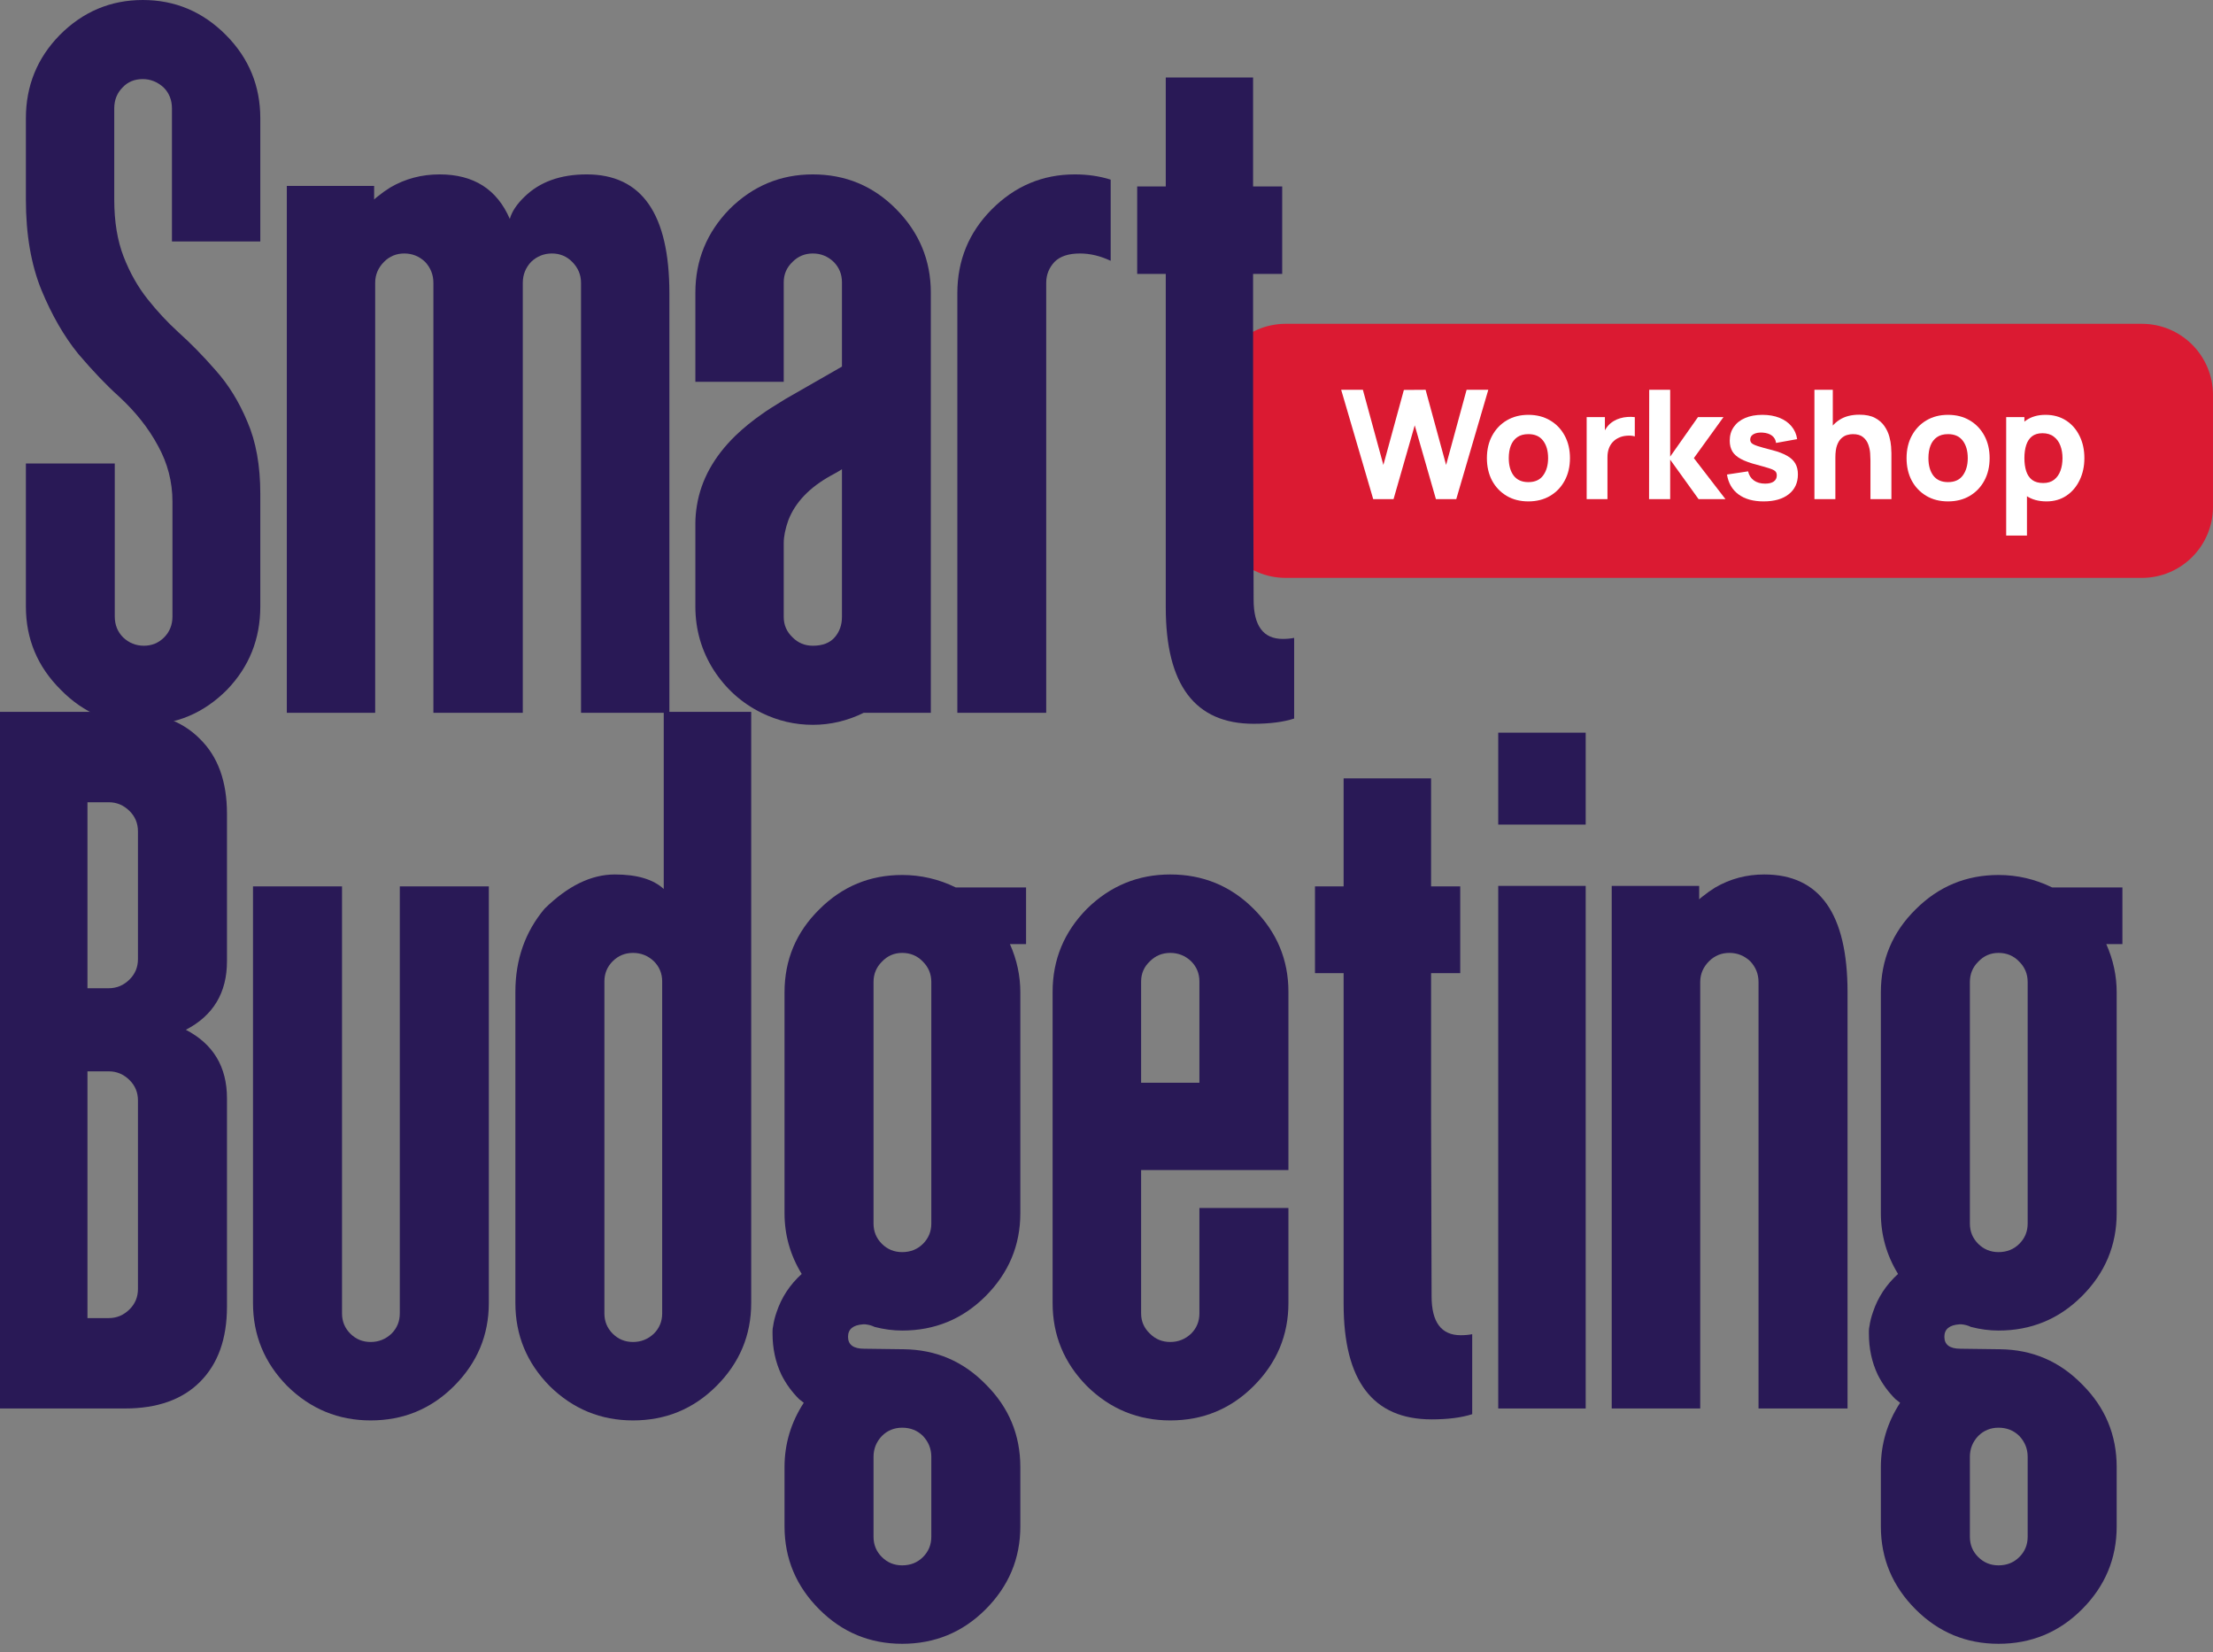 <svg width="142" height="106" viewBox="0 0 142 106" fill="none" xmlns="http://www.w3.org/2000/svg">
<rect x="0" y="0" width="142" height="106" fill="#808080" stroke="none"/>
<path d="M77.935 25.339C77.935 22.818 79.978 20.775 82.499 20.775H137.435C139.956 20.775 141.999 22.818 141.999 25.339V32.512C141.999 35.033 139.956 37.076 137.435 37.076H82.499C79.978 37.076 77.935 35.033 77.935 32.512V25.339Z" fill="#DB1A32"/>
<path d="M131.32 32.169C130.797 32.169 130.361 32.047 130.01 31.804C129.659 31.56 129.394 31.229 129.216 30.81C129.04 30.391 128.953 29.918 128.953 29.392C128.953 28.866 129.04 28.393 129.216 27.975C129.391 27.556 129.649 27.224 129.99 26.981C130.331 26.737 130.752 26.615 131.252 26.615C131.756 26.615 132.194 26.735 132.568 26.976C132.941 27.216 133.23 27.546 133.435 27.965C133.643 28.381 133.747 28.856 133.747 29.392C133.747 29.918 133.644 30.391 133.44 30.81C133.238 31.229 132.956 31.56 132.592 31.804C132.228 32.047 131.804 32.169 131.32 32.169ZM128.729 34.362V26.762H129.898V30.367H130.063V34.362H128.729ZM131.106 30.99C131.392 30.99 131.626 30.919 131.808 30.776C131.989 30.633 132.124 30.441 132.212 30.201C132.3 29.957 132.343 29.688 132.343 29.392C132.343 29.1 132.298 28.834 132.207 28.593C132.116 28.35 131.975 28.156 131.783 28.014C131.595 27.867 131.353 27.794 131.057 27.794C130.781 27.794 130.557 27.861 130.385 27.994C130.216 28.127 130.093 28.314 130.015 28.554C129.937 28.795 129.898 29.074 129.898 29.392C129.898 29.711 129.937 29.99 130.015 30.23C130.093 30.471 130.219 30.657 130.395 30.791C130.573 30.924 130.81 30.99 131.106 30.99Z" fill="white"/>
<path d="M124.997 32.169C124.468 32.169 124.003 32.051 123.604 31.814C123.204 31.576 122.892 31.25 122.668 30.834C122.447 30.415 122.337 29.935 122.337 29.392C122.337 28.843 122.451 28.361 122.678 27.945C122.905 27.526 123.219 27.2 123.618 26.966C124.018 26.732 124.477 26.615 124.997 26.615C125.526 26.615 125.991 26.734 126.39 26.971C126.793 27.208 127.106 27.536 127.331 27.955C127.555 28.371 127.667 28.85 127.667 29.392C127.667 29.938 127.553 30.42 127.326 30.839C127.102 31.255 126.788 31.581 126.385 31.819C125.986 32.052 125.523 32.169 124.997 32.169ZM124.997 30.932C125.422 30.932 125.739 30.789 125.947 30.503C126.158 30.214 126.264 29.844 126.264 29.392C126.264 28.925 126.156 28.551 125.942 28.272C125.731 27.992 125.416 27.853 124.997 27.853C124.708 27.853 124.471 27.918 124.286 28.048C124.101 28.177 123.962 28.358 123.872 28.588C123.784 28.819 123.74 29.087 123.74 29.392C123.74 29.863 123.846 30.238 124.057 30.518C124.271 30.794 124.584 30.932 124.997 30.932Z" fill="white"/>
<path d="M120.02 32.023V29.538C120.02 29.418 120.014 29.266 120.001 29.081C119.988 28.892 119.947 28.704 119.879 28.515C119.811 28.327 119.699 28.169 119.543 28.043C119.39 27.916 119.173 27.853 118.89 27.853C118.776 27.853 118.655 27.871 118.525 27.907C118.395 27.942 118.273 28.012 118.159 28.116C118.046 28.217 117.951 28.366 117.877 28.564C117.805 28.762 117.769 29.025 117.769 29.353L117.009 28.993C117.009 28.577 117.094 28.187 117.263 27.824C117.432 27.46 117.685 27.166 118.023 26.942C118.364 26.718 118.793 26.606 119.309 26.606C119.721 26.606 120.058 26.675 120.317 26.815C120.577 26.955 120.779 27.132 120.922 27.346C121.068 27.561 121.172 27.785 121.233 28.018C121.295 28.249 121.332 28.46 121.345 28.652C121.358 28.843 121.365 28.983 121.365 29.071V32.023H120.02ZM116.425 32.023V25.008H117.604V28.613H117.769V32.023H116.425Z" fill="white"/>
<path d="M113.163 32.169C112.5 32.169 111.964 32.02 111.555 31.721C111.149 31.419 110.902 30.994 110.814 30.445L112.169 30.24C112.224 30.487 112.346 30.68 112.534 30.82C112.726 30.959 112.968 31.029 113.26 31.029C113.5 31.029 113.686 30.984 113.816 30.893C113.945 30.799 114.01 30.669 114.01 30.503C114.01 30.399 113.984 30.316 113.932 30.255C113.88 30.19 113.764 30.126 113.582 30.065C113.403 30.003 113.124 29.922 112.744 29.821C112.315 29.711 111.972 29.587 111.716 29.451C111.459 29.314 111.274 29.152 111.16 28.963C111.047 28.772 110.99 28.541 110.99 28.272C110.99 27.934 111.076 27.642 111.248 27.395C111.42 27.145 111.662 26.953 111.974 26.82C112.289 26.683 112.659 26.615 113.085 26.615C113.497 26.615 113.863 26.679 114.181 26.805C114.499 26.932 114.756 27.112 114.951 27.346C115.149 27.58 115.271 27.856 115.316 28.174L113.962 28.418C113.939 28.223 113.855 28.069 113.708 27.955C113.562 27.841 113.364 27.775 113.114 27.755C112.87 27.739 112.674 27.772 112.524 27.853C112.378 27.934 112.305 28.051 112.305 28.203C112.305 28.294 112.336 28.371 112.398 28.433C112.463 28.494 112.594 28.558 112.792 28.622C112.994 28.688 113.299 28.772 113.708 28.876C114.108 28.98 114.428 29.102 114.668 29.241C114.912 29.378 115.089 29.543 115.199 29.738C115.31 29.93 115.365 30.162 115.365 30.435C115.365 30.974 115.17 31.398 114.78 31.706C114.39 32.015 113.851 32.169 113.163 32.169Z" fill="white"/>
<path d="M105.814 32.023L105.824 25.008H107.169V29.295L108.952 26.762H110.589L108.689 29.392L110.716 32.023H108.991L107.169 29.49V32.023H105.814Z" fill="white"/>
<path d="M101.811 32.023V26.762H102.98V28.048L102.853 27.882C102.921 27.7 103.012 27.535 103.126 27.385C103.24 27.236 103.379 27.112 103.545 27.015C103.672 26.937 103.81 26.877 103.959 26.835C104.108 26.789 104.263 26.762 104.422 26.752C104.581 26.739 104.74 26.742 104.899 26.762V27.999C104.753 27.953 104.583 27.939 104.388 27.955C104.196 27.968 104.022 28.012 103.866 28.087C103.711 28.158 103.579 28.254 103.472 28.374C103.365 28.491 103.283 28.631 103.228 28.793C103.173 28.952 103.145 29.133 103.145 29.334V32.023H101.811Z" fill="white"/>
<path d="M98.069 32.169C97.54 32.169 97.075 32.051 96.676 31.814C96.276 31.576 95.965 31.25 95.74 30.834C95.52 30.415 95.409 29.935 95.409 29.392C95.409 28.843 95.523 28.361 95.75 27.945C95.978 27.526 96.291 27.2 96.691 26.966C97.09 26.732 97.55 26.615 98.069 26.615C98.599 26.615 99.063 26.734 99.463 26.971C99.865 27.208 100.179 27.536 100.403 27.955C100.627 28.371 100.739 28.85 100.739 29.392C100.739 29.938 100.625 30.42 100.398 30.839C100.174 31.255 99.861 31.581 99.458 31.819C99.058 32.052 98.595 32.169 98.069 32.169ZM98.069 30.932C98.495 30.932 98.811 30.789 99.019 30.503C99.23 30.214 99.336 29.844 99.336 29.392C99.336 28.925 99.229 28.551 99.014 28.272C98.803 27.992 98.488 27.853 98.069 27.853C97.78 27.853 97.543 27.918 97.358 28.048C97.173 28.177 97.035 28.358 96.944 28.588C96.856 28.819 96.812 29.087 96.812 29.392C96.812 29.863 96.918 30.238 97.129 30.518C97.343 30.794 97.657 30.932 98.069 30.932Z" fill="white"/>
<path d="M88.114 32.023L86.058 25.008H87.451L88.766 29.831L90.082 25.017L91.475 25.008L92.791 29.831L94.106 25.008H95.499L93.443 32.023H92.138L90.778 27.288L89.419 32.023H88.114Z" fill="white"/>
<path d="M11.433 21.303C12.234 22.02 13.034 22.837 13.835 23.756C14.658 24.674 15.336 25.771 15.869 27.048C16.425 28.325 16.703 29.871 16.703 31.685V38.909C16.703 40.992 15.992 42.773 14.569 44.252C13.079 45.752 11.3 46.503 9.232 46.503C7.142 46.503 5.363 45.752 3.896 44.252C2.406 42.773 1.661 40.992 1.661 38.909V29.736H7.364V39.548C7.364 40.085 7.542 40.533 7.898 40.892C8.276 41.25 8.721 41.429 9.232 41.429C9.744 41.429 10.177 41.25 10.533 40.892C10.889 40.533 11.066 40.085 11.066 39.548V32.189C11.066 30.912 10.755 29.714 10.133 28.594C9.532 27.474 8.699 26.421 7.631 25.436C6.831 24.719 5.964 23.811 5.03 22.714C4.118 21.594 3.329 20.227 2.662 18.615C1.995 16.979 1.661 15.042 1.661 12.802V7.594C1.661 5.51 2.384 3.73 3.829 2.251C5.319 0.75 7.098 0 9.165 0C11.233 0 13.012 0.75 14.502 2.251C15.969 3.73 16.703 5.51 16.703 7.594V15.49H11.033V6.955C11.033 6.418 10.855 5.97 10.499 5.611C10.099 5.253 9.655 5.074 9.165 5.074C8.632 5.074 8.198 5.253 7.865 5.611C7.509 5.97 7.331 6.418 7.331 6.955V12.802C7.331 14.213 7.531 15.434 7.931 16.464C8.332 17.495 8.843 18.402 9.466 19.186C10.088 19.97 10.744 20.675 11.433 21.303Z" fill="#291956"/>
<path d="M24.007 12.802L24.041 12.768C24.085 12.723 24.152 12.667 24.241 12.6C24.485 12.399 24.752 12.208 25.041 12.029C25.997 11.469 27.053 11.189 28.21 11.189C30.389 11.189 31.89 12.141 32.712 14.045C32.846 13.575 33.157 13.104 33.646 12.634C34.624 11.671 35.959 11.189 37.648 11.189C41.184 11.189 42.952 13.731 42.952 18.816V45.73H37.282V18.144C37.282 17.629 37.093 17.181 36.715 16.8C36.359 16.442 35.925 16.263 35.414 16.263C34.903 16.263 34.458 16.442 34.08 16.8C33.724 17.181 33.546 17.629 33.546 18.144V45.73H27.809V18.144C27.809 17.629 27.632 17.181 27.276 16.8C26.898 16.442 26.453 16.263 25.942 16.263C25.43 16.263 24.997 16.442 24.641 16.8C24.263 17.181 24.074 17.629 24.074 18.144V45.73H18.404V11.928H24.007V12.802Z" fill="#291956"/>
<path d="M46.82 13.407C48.31 11.928 50.089 11.189 52.157 11.189C54.247 11.189 56.026 11.928 57.493 13.407C58.983 14.907 59.728 16.699 59.728 18.783V45.73H55.425C54.38 46.245 53.291 46.503 52.157 46.503C51.001 46.503 49.9 46.245 48.855 45.73C47.587 45.103 46.565 44.184 45.786 42.975C45.008 41.743 44.619 40.388 44.619 38.909V33.567C44.619 33.208 44.653 32.828 44.719 32.424C44.986 30.789 45.809 29.299 47.187 27.956C47.699 27.463 48.277 26.992 48.922 26.544C49.166 26.365 49.655 26.052 50.389 25.604L54.025 23.52V18.111C54.025 17.595 53.847 17.159 53.491 16.8C53.113 16.442 52.668 16.263 52.157 16.263C51.645 16.263 51.212 16.442 50.856 16.8C50.478 17.159 50.289 17.595 50.289 18.111V24.495H44.619V18.783C44.619 16.699 45.353 14.907 46.82 13.407ZM52.157 41.429C52.779 41.429 53.246 41.25 53.558 40.892C53.869 40.533 54.025 40.096 54.025 39.581V30.106L53.691 30.308L53.324 30.509C51.946 31.271 51.034 32.223 50.589 33.365C50.389 33.925 50.289 34.418 50.289 34.844V39.581C50.289 40.096 50.478 40.533 50.856 40.892C51.212 41.25 51.645 41.429 52.157 41.429Z" fill="#291956"/>
<path d="M71.268 11.525V16.733C70.601 16.419 69.945 16.263 69.3 16.263C68.566 16.263 68.022 16.442 67.666 16.8C67.31 17.181 67.132 17.629 67.132 18.144V45.73H61.429V18.816C61.429 16.711 62.163 14.919 63.63 13.44C65.12 11.939 66.899 11.189 68.966 11.189C69.789 11.189 70.556 11.301 71.268 11.525Z" fill="#291956"/>
<path d="M83.041 40.925V46.1C82.352 46.324 81.485 46.436 80.44 46.436C76.682 46.436 74.803 43.949 74.803 38.976V17.573H72.969V11.962H74.803V4.973H80.406V11.962H82.274V17.573H80.406V26.88L80.44 38.472C80.44 40.153 81.062 40.992 82.308 40.992C82.574 40.992 82.819 40.97 83.041 40.925Z" fill="#291956"/>
<path d="M5.612 51.471V63.403H6.981C7.494 63.403 7.939 63.214 8.318 62.836C8.674 62.481 8.852 62.047 8.852 61.536V53.338C8.852 52.827 8.674 52.394 8.318 52.038C7.939 51.66 7.494 51.471 6.981 51.471H5.612ZM5.612 68.735V84.566H6.981C7.494 84.566 7.939 84.377 8.318 83.999C8.674 83.644 8.852 83.21 8.852 82.699V70.601C8.852 70.09 8.674 69.657 8.318 69.302C7.939 68.924 7.494 68.735 6.981 68.735H5.612ZM0 90.365V45.672H8.017C10.088 45.672 11.691 46.25 12.827 47.406C13.985 48.539 14.564 50.138 14.564 52.205V61.67C14.564 63.691 13.684 65.158 11.925 66.069C13.684 66.98 14.564 68.446 14.564 70.468V83.832C14.564 85.899 13.985 87.51 12.827 88.665C11.691 89.798 10.088 90.365 8.017 90.365H0Z" fill="#291956"/>
<path d="M25.654 84.266V56.87H31.366V83.599C31.366 85.665 30.62 87.443 29.128 88.931C27.658 90.398 25.877 91.131 23.784 91.131C21.712 91.131 19.931 90.398 18.439 88.931C16.969 87.443 16.234 85.665 16.234 83.599V56.87H21.946V84.266C21.946 84.777 22.124 85.21 22.481 85.566C22.837 85.921 23.271 86.099 23.784 86.099C24.296 86.099 24.741 85.921 25.12 85.566C25.476 85.21 25.654 84.777 25.654 84.266Z" fill="#291956"/>
<path d="M42.49 84.266V62.969C42.49 62.458 42.311 62.025 41.955 61.67C41.577 61.314 41.131 61.136 40.619 61.136C40.107 61.136 39.672 61.314 39.316 61.67C38.96 62.025 38.782 62.458 38.782 62.969V84.266C38.782 84.777 38.96 85.21 39.316 85.566C39.672 85.921 40.107 86.099 40.619 86.099C41.131 86.099 41.577 85.921 41.955 85.566C42.311 85.21 42.49 84.777 42.49 84.266ZM42.59 45.672H48.202V83.599C48.202 85.665 47.456 87.443 45.964 88.931C44.494 90.398 42.712 91.131 40.619 91.131C38.548 91.131 36.766 90.398 35.274 88.931C33.805 87.443 33.07 85.665 33.07 83.599V63.636C33.07 61.57 33.693 59.792 34.94 58.304C36.432 56.837 37.935 56.104 39.45 56.104C40.875 56.104 41.922 56.415 42.59 57.037V45.672Z" fill="#291956"/>
<path d="M59.759 78.5V63.003C59.759 62.492 59.581 62.059 59.225 61.703C58.869 61.325 58.423 61.136 57.889 61.136C57.377 61.136 56.942 61.325 56.586 61.703C56.23 62.059 56.051 62.492 56.051 63.003V78.5C56.051 79.011 56.23 79.444 56.586 79.8C56.942 80.155 57.377 80.333 57.889 80.333C58.423 80.333 58.869 80.155 59.225 79.8C59.581 79.444 59.759 79.011 59.759 78.5ZM56.051 93.464V98.597C56.051 99.108 56.23 99.541 56.586 99.896C56.942 100.252 57.377 100.43 57.889 100.43C58.423 100.43 58.869 100.252 59.225 99.896C59.581 99.541 59.759 99.108 59.759 98.597V93.464C59.759 92.953 59.581 92.509 59.225 92.131C58.869 91.775 58.423 91.598 57.889 91.598C57.377 91.598 56.942 91.775 56.586 92.131C56.23 92.509 56.051 92.953 56.051 93.464ZM65.839 56.937V60.57H64.803C65.249 61.57 65.471 62.603 65.471 63.669V77.834C65.471 79.9 64.725 81.677 63.233 83.166C61.764 84.632 59.982 85.365 57.889 85.365C57.31 85.365 56.72 85.288 56.118 85.132C55.94 85.043 55.74 84.988 55.517 84.966C55.495 84.966 55.45 84.966 55.383 84.966C54.738 85.01 54.415 85.277 54.415 85.765C54.415 86.276 54.76 86.532 55.45 86.532C55.472 86.532 56.319 86.543 57.989 86.565C60.06 86.588 61.819 87.343 63.267 88.832C64.737 90.298 65.471 92.064 65.471 94.131V97.93C65.471 99.996 64.725 101.774 63.233 103.262C61.764 104.729 59.982 105.462 57.889 105.462C55.818 105.462 54.047 104.729 52.578 103.262C51.086 101.774 50.34 99.996 50.34 97.93V94.131C50.34 92.642 50.751 91.264 51.575 89.998L51.275 89.765C50.807 89.298 50.428 88.776 50.139 88.198C49.761 87.398 49.571 86.521 49.571 85.566V85.399C49.571 85.288 49.582 85.188 49.605 85.099C49.649 84.788 49.727 84.477 49.838 84.166C50.15 83.233 50.685 82.422 51.442 81.733C50.707 80.533 50.34 79.233 50.34 77.834V63.669C50.34 61.581 51.086 59.803 52.578 58.337C54.047 56.87 55.818 56.137 57.889 56.137C59.091 56.137 60.238 56.404 61.329 56.937H65.839Z" fill="#291956"/>
<path d="M73.221 69.468H76.962V62.969C76.962 62.458 76.784 62.025 76.428 61.67C76.049 61.314 75.604 61.136 75.092 61.136C74.579 61.136 74.145 61.314 73.789 61.67C73.41 62.025 73.221 62.458 73.221 62.969V69.468ZM69.747 58.304C71.239 56.837 73.021 56.104 75.092 56.104C77.185 56.104 78.966 56.837 80.436 58.304C81.928 59.792 82.674 61.57 82.674 63.636V75.067H73.221V84.266C73.221 84.777 73.41 85.21 73.789 85.566C74.145 85.921 74.579 86.099 75.092 86.099C75.604 86.099 76.049 85.921 76.428 85.566C76.784 85.21 76.962 84.777 76.962 84.266V77.5H82.674V83.599C82.674 85.665 81.928 87.443 80.436 88.931C78.966 90.398 77.185 91.131 75.092 91.131C73.021 91.131 71.239 90.398 69.747 88.931C68.277 87.443 67.542 85.665 67.542 83.599V63.636C67.542 61.57 68.277 59.792 69.747 58.304Z" fill="#291956"/>
<path d="M94.466 85.599V90.731C93.775 90.953 92.907 91.064 91.86 91.064C88.097 91.064 86.215 88.598 86.215 83.666V62.436H84.378V56.87H86.215V49.938H91.827V56.87H93.698V62.436H91.827V71.668L91.86 83.166C91.86 84.832 92.484 85.665 93.731 85.665C93.998 85.665 94.243 85.643 94.466 85.599Z" fill="#291956"/>
<path d="M101.748 90.365H96.136V56.837H101.748V90.365ZM101.748 52.904H96.136V47.006H101.748V52.904Z" fill="#291956"/>
<path d="M109.03 57.704L109.063 57.67C109.108 57.626 109.175 57.57 109.264 57.504C109.509 57.304 109.776 57.115 110.065 56.937C111.023 56.382 112.07 56.104 113.205 56.104C116.768 56.104 118.55 58.626 118.55 63.669V90.365H112.838V63.003C112.838 62.492 112.66 62.047 112.303 61.67C111.925 61.314 111.479 61.136 110.967 61.136C110.455 61.136 110.021 61.314 109.665 61.67C109.286 62.047 109.097 62.492 109.097 63.003V90.365H103.418V56.837H109.03V57.704Z" fill="#291956"/>
<path d="M130.108 78.5V63.003C130.108 62.492 129.929 62.059 129.573 61.703C129.217 61.325 128.771 61.136 128.237 61.136C127.725 61.136 127.291 61.325 126.934 61.703C126.578 62.059 126.4 62.492 126.4 63.003V78.5C126.4 79.011 126.578 79.444 126.934 79.8C127.291 80.155 127.725 80.333 128.237 80.333C128.771 80.333 129.217 80.155 129.573 79.8C129.929 79.444 130.108 79.011 130.108 78.5ZM126.4 93.464V98.597C126.4 99.108 126.578 99.541 126.934 99.896C127.291 100.252 127.725 100.43 128.237 100.43C128.771 100.43 129.217 100.252 129.573 99.896C129.929 99.541 130.108 99.108 130.108 98.597V93.464C130.108 92.953 129.929 92.509 129.573 92.131C129.217 91.775 128.771 91.598 128.237 91.598C127.725 91.598 127.291 91.775 126.934 92.131C126.578 92.509 126.4 92.953 126.4 93.464ZM136.187 56.937V60.57H135.152C135.597 61.57 135.82 62.603 135.82 63.669V77.834C135.82 79.9 135.074 81.677 133.582 83.166C132.112 84.632 130.33 85.365 128.237 85.365C127.658 85.365 127.068 85.288 126.467 85.132C126.288 85.043 126.088 84.988 125.865 84.966C125.843 84.966 125.799 84.966 125.732 84.966C125.086 85.01 124.763 85.277 124.763 85.765C124.763 86.276 125.108 86.532 125.799 86.532C125.821 86.532 126.667 86.543 128.337 86.565C130.408 86.588 132.168 87.343 133.615 88.832C135.085 90.298 135.82 92.064 135.82 94.131V97.93C135.82 99.996 135.074 101.774 133.582 103.262C132.112 104.729 130.33 105.462 128.237 105.462C126.166 105.462 124.396 104.729 122.926 103.262C121.434 101.774 120.688 99.996 120.688 97.93V94.131C120.688 92.642 121.1 91.264 121.924 89.998L121.623 89.765C121.155 89.298 120.777 88.776 120.487 88.198C120.109 87.398 119.92 86.521 119.92 85.566V85.399C119.92 85.288 119.931 85.188 119.953 85.099C119.997 84.788 120.075 84.477 120.187 84.166C120.498 83.233 121.033 82.422 121.79 81.733C121.055 80.533 120.688 79.233 120.688 77.834V63.669C120.688 61.581 121.434 59.803 122.926 58.337C124.396 56.87 126.166 56.137 128.237 56.137C129.44 56.137 130.586 56.404 131.678 56.937H136.187Z" fill="#291956"/>
</svg>
